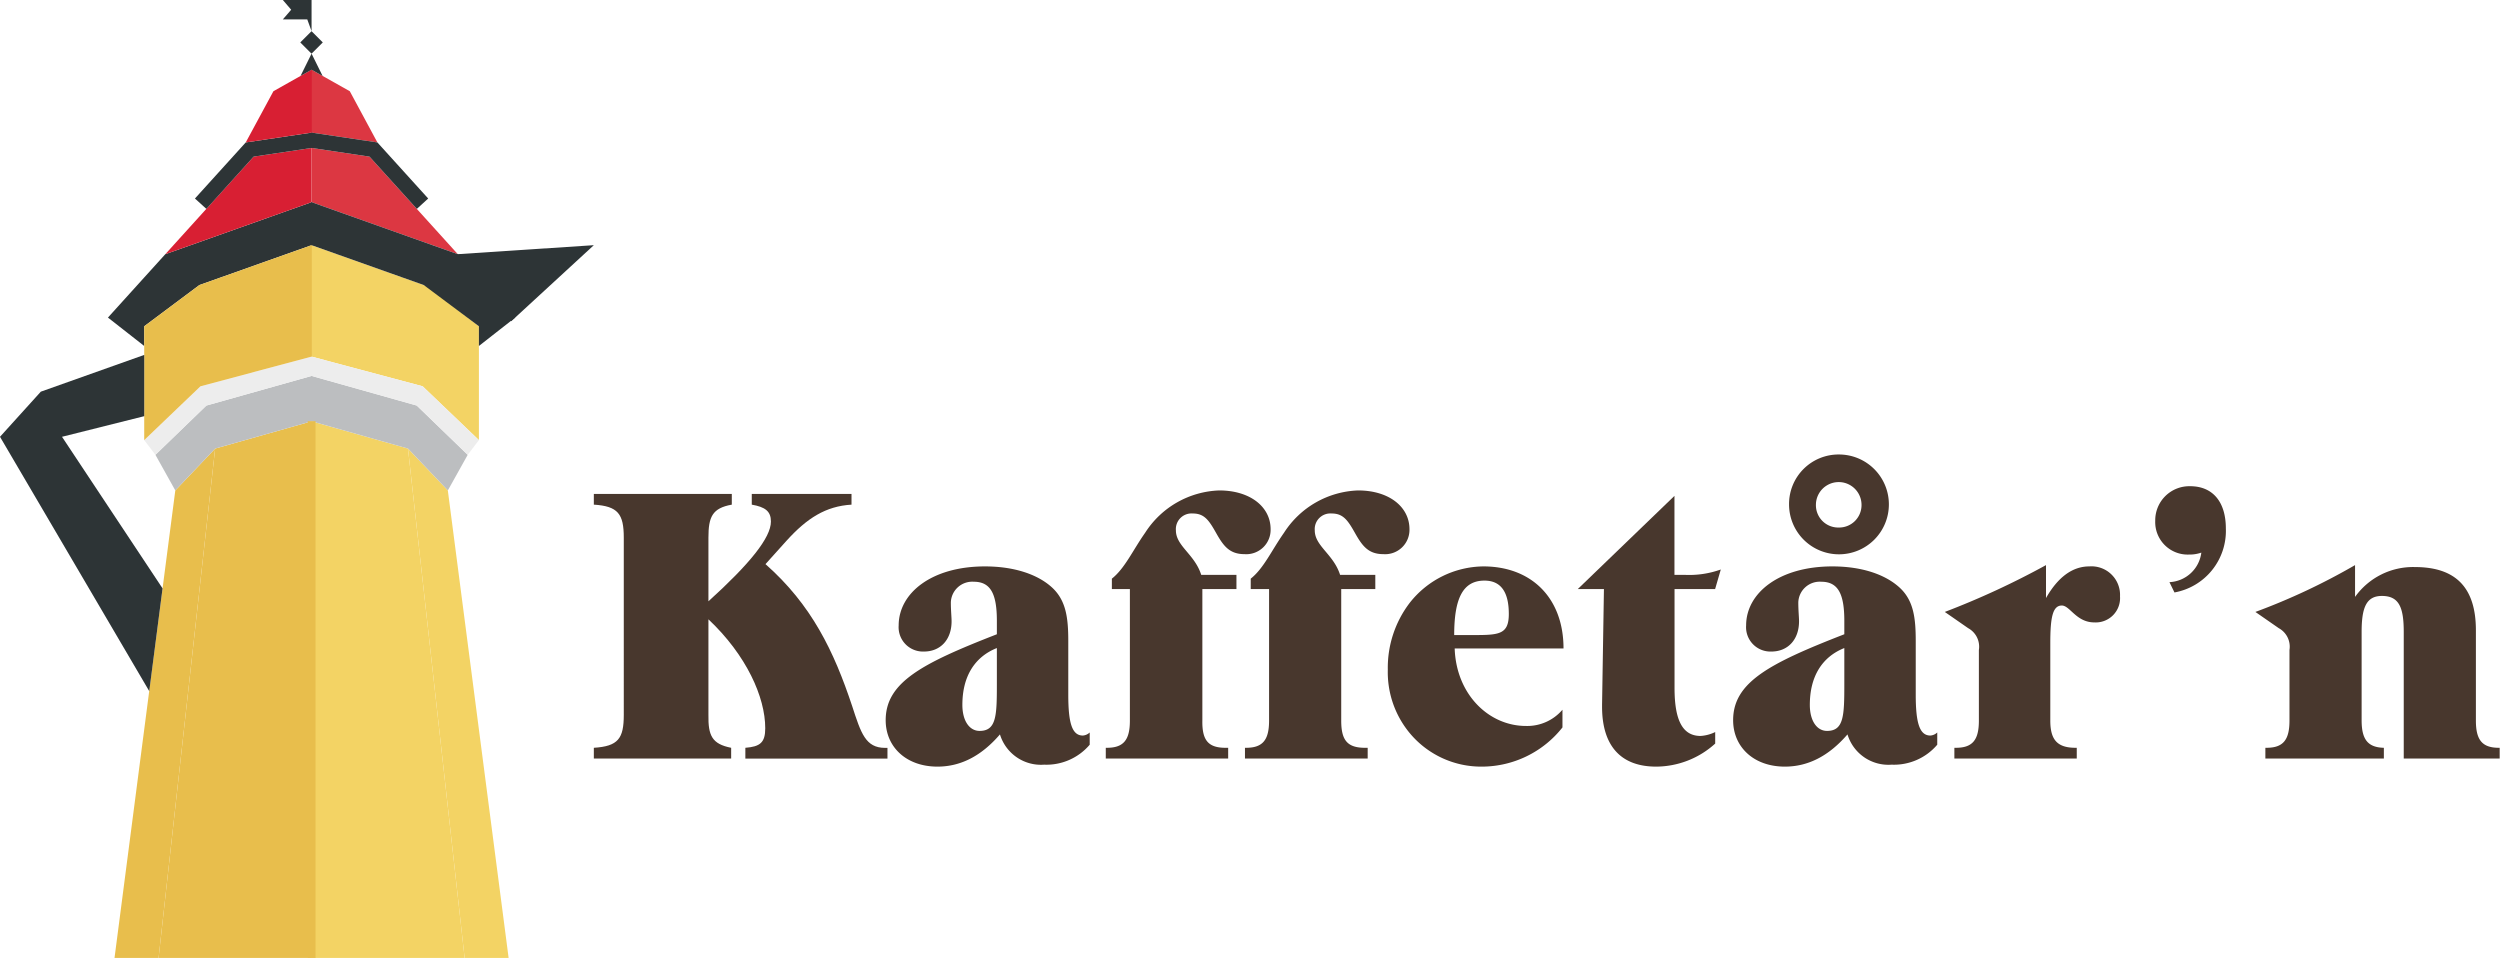<svg xmlns="http://www.w3.org/2000/svg" viewBox="0 0 308.04 118.03"><defs><style>.cls-1{fill:#e8be4c;}.cls-2{fill:#2d3436;}.cls-3{fill:#d81f33;}.cls-4{fill:#dc3742;}.cls-5{fill:#f3d364;}.cls-6{fill:#bcbec0;}.cls-7{fill:#ededed;}.cls-8{fill:#48372d;}</style></defs><g id="Layer_2" data-name="Layer 2"><g id="Logo"><rect class="cls-1" x="38.31" y="30.21" width="0.17" height="13.73" transform="translate(76.78 74.15) rotate(-180)"/><rect class="cls-2" x="38.29" y="16.34" width="0.2" height="1.89" transform="translate(76.78 34.57) rotate(-180)"/><rect class="cls-3" x="38.29" y="8.59" width="0.2" height="7.74" transform="translate(76.78 24.93) rotate(-180)"/><rect class="cls-2" x="38.31" y="24.91" width="0.17" height="5.3" transform="translate(76.78 55.12) rotate(-180)"/><polyline class="cls-4" points="38.39 16.34 46.5 17.55 43.1 11.24 38.39 8.59"/><polyline class="cls-2" points="38.39 30.21 24.57 35.12 17.77 40.2 17.77 42.63 13.3 39.13 17.77 34.19 20.37 31.32 38.39 24.91"/><polygon class="cls-5" points="62.67 118.03 57.25 118.03 50.27 55.27 55.18 60.43 62.67 118.03"/><polygon class="cls-5" points="38.39 118.03 57.25 118.03 50.27 55.27 38.39 51.91 38.39 118.03"/><polygon class="cls-5" points="59.01 54.23 52.08 47.6 38.39 43.94 38.39 30.21 52.68 35.29 59.01 40.2 59.01 54.23"/><polygon class="cls-1" points="14.11 118.03 19.54 118.03 26.51 55.27 21.6 60.43 14.11 118.03"/><polygon class="cls-1" points="38.39 118.03 19.54 118.03 26.51 55.27 38.39 51.91 38.39 118.03"/><polygon class="cls-6" points="25.43 49.97 38.39 46.32 51.35 49.97 57.63 56.04 55.18 60.43 50.27 55.27 38.39 51.91 26.51 55.27 21.6 60.43 19.15 56.04 25.43 49.97"/><polygon class="cls-7" points="24.7 47.6 38.39 43.94 52.08 47.6 59.01 54.23 58.85 54.44 57.63 56.04 51.35 49.97 38.39 46.32 25.43 49.97 19.15 56.04 17.93 54.44 17.77 54.23 24.7 47.6"/><polygon class="cls-1" points="17.77 54.23 24.7 47.6 38.39 43.94 38.39 30.21 24.57 35.12 17.77 40.2 17.77 54.23"/><polyline class="cls-2" points="62.99 39.58 73.17 30.21 56.03 31.34"/><polyline class="cls-2" points="7.64 53.82 17.77 51.28 17.77 43.73 5.03 48.26 0 53.82 18.39 85.16 20.03 72.5"/><polyline class="cls-3" points="38.39 18.23 31.25 19.3 20.37 31.32 38.39 24.91"/><polyline class="cls-4" points="38.39 18.23 45.53 19.3 56.41 31.32 38.39 24.91"/><polyline class="cls-2" points="38.39 16.34 30.28 17.55 24.02 24.46 25.43 25.74 31.25 19.3 38.39 18.23"/><polyline class="cls-2" points="38.39 16.34 46.5 17.55 52.76 24.46 51.36 25.74 45.53 19.3 38.39 18.23"/><polyline class="cls-3" points="38.39 16.34 30.28 17.55 33.69 11.24 38.39 8.59"/><polygon class="cls-2" points="38.39 6.61 39.75 9.36 38.39 8.59 37.03 9.36 38.39 6.61"/><polygon class="cls-2" points="38.39 3.84 38.39 0 34.85 0 35.88 1.2 34.85 2.39 37.86 2.39 38.39 3.84"/><rect class="cls-2" x="37.41" y="4.25" width="1.96" height="1.96" transform="translate(69.23 -18.22) rotate(135)"/><polyline class="cls-2" points="38.39 30.21 52.21 35.12 59.01 40.2 59.01 42.63 63.48 39.13 59.01 34.19 56.41 31.32 38.39 24.91"/><rect class="cls-1" x="37.92" y="51.91" width="0.96" height="66.13" transform="translate(76.8 169.94) rotate(-180)"/><path class="cls-8" d="M90.09,92.14v1.32H73.17V92.14c3-.19,3.69-1.13,3.69-4.06V66.25c0-2.93-.71-3.88-3.69-4.07V60.86h17v1.32c-2.41.43-2.88,1.51-2.88,4.07v7.84c5.11-4.63,7.7-7.84,7.7-9.83,0-1.27-.71-1.79-2.36-2.08V60.86h12.29v1.32c-3.17.19-5.48,1.66-8,4.44l-2.6,2.89C100,74.52,102.75,80.23,105,87c1.09,3.35,1.65,5.15,4.06,5.15h.29v1.32H91.84V92.14c1.84-.14,2.45-.66,2.45-2.41,0-3.83-2.31-9-7-13.42V88.08C87.25,90.63,87.72,91.67,90.09,92.14Z"/><path class="cls-8" d="M115.51,94.46c-3.83,0-6.38-2.41-6.38-5.72,0-4.68,4.49-7,13.7-10.59V76.5c0-3.31-.76-4.82-2.84-4.82a2.64,2.64,0,0,0-2.83,2.55c0,1,.09,1.8.09,2.32,0,2.31-1.41,3.73-3.4,3.73a3,3,0,0,1-3.12-3.21c0-4,4.07-7.28,10.63-7.28,3.64,0,6.53,1,8.27,2.6s2,3.78,2,6.61v6.57c0,3.4.42,5.06,1.79,5.06a1.35,1.35,0,0,0,.85-.38v1.51a7,7,0,0,1-5.62,2.46,5.28,5.28,0,0,1-5.44-3.73C120.94,93.13,118.39,94.46,115.51,94.46Zm3.07-7.61c0,2,.89,3.21,2.12,3.21,2.08,0,2.13-1.89,2.13-5.81v-4.4C120.09,80.94,118.58,83.35,118.58,86.85Z"/><path class="cls-8" d="M151,92.14h.33v1.32H136.25V92.14h.14c2.08,0,2.83-1,2.83-3.35V72.58H137V71.3c1.6-1.27,2.55-3.45,4.11-5.67a11.3,11.3,0,0,1,9.12-5.2c3.78,0,6.33,2,6.33,4.78a3,3,0,0,1-3.21,3.07c-1.85,0-2.6-1-3.5-2.6s-1.47-2.41-2.88-2.41a1.93,1.93,0,0,0-2.08,2.08c0,1.94,2.31,2.93,3.12,5.48h4.34v1.75h-4.2V88.79C148.11,91.2,148.86,92.14,151,92.14Z"/><path class="cls-8" d="M168.19,92.14h.33v1.32H153.4V92.14h.14c2.08,0,2.83-1,2.83-3.35V72.58h-2.26V71.3c1.6-1.27,2.55-3.45,4.11-5.67a11.3,11.3,0,0,1,9.12-5.2c3.78,0,6.33,2,6.33,4.78a3,3,0,0,1-3.21,3.07c-1.85,0-2.6-1-3.5-2.6s-1.47-2.41-2.88-2.41A1.93,1.93,0,0,0,162,65.35c0,1.94,2.31,2.93,3.12,5.48h4.34v1.75h-4.2V88.79C165.26,91.2,166,92.14,168.19,92.14Z"/><path class="cls-8" d="M182.6,94.46a11.44,11.44,0,0,1-8.89-4.12A11.75,11.75,0,0,1,171,82.5a13.17,13.17,0,0,1,2.7-8.22,11.69,11.69,0,0,1,9.07-4.49c5.91,0,9.88,3.87,9.88,10.11H179.24c.19,5.67,4.21,9.55,8.79,9.55a5.7,5.7,0,0,0,4.49-2v2.18A12.68,12.68,0,0,1,182.6,94.46Zm-1.28-16.21c3.31,0,4.59,0,4.59-2.6,0-2.74-1-4.11-3-4.11-2.65,0-3.73,2.17-3.73,6.71Z"/><path class="cls-8" d="M194.41,72.58,206.32,61.1v9.73h1.23a11.53,11.53,0,0,0,4.48-.66l-.7,2.41h-5V84.77c0,4,1,5.91,3.21,5.91a4.8,4.8,0,0,0,1.8-.48v1.42a10.89,10.89,0,0,1-7.28,2.84c-4.3,0-6.66-2.51-6.66-7.38V86.8l.23-14.22Z"/><path class="cls-8" d="M219.92,94.46c-3.82,0-6.37-2.41-6.37-5.72,0-4.68,4.48-7,13.7-10.59V76.5c0-3.31-.76-4.82-2.84-4.82a2.64,2.64,0,0,0-2.83,2.55c0,1,.09,1.8.09,2.32,0,2.31-1.42,3.73-3.4,3.73a3,3,0,0,1-3.12-3.21c0-4,4.07-7.28,10.63-7.28,3.64,0,6.52,1,8.27,2.6s2,3.78,2,6.61v6.57c0,3.4.43,5.06,1.8,5.06a1.35,1.35,0,0,0,.85-.38v1.51a7,7,0,0,1-5.62,2.46,5.27,5.27,0,0,1-5.44-3.73C225.36,93.13,222.81,94.46,219.92,94.46ZM226.59,56a6.15,6.15,0,1,1-6.15,6.14A6.1,6.1,0,0,1,226.59,56ZM223,86.85c0,2,.89,3.21,2.12,3.21,2.08,0,2.13-1.89,2.13-5.81v-4.4C224.51,80.94,223,83.35,223,86.85ZM226.59,65a2.76,2.76,0,0,0,2.78-2.79,2.81,2.81,0,1,0-5.62,0A2.75,2.75,0,0,0,226.59,65Z"/><path class="cls-8" d="M257.44,69.79a3.52,3.52,0,0,1,3.78,3.69,3,3,0,0,1-3.17,3.21c-2.22,0-3-2.08-4-2.08-1.14,0-1.42,1.51-1.42,4.63v9.55c0,2.36.85,3.35,3.12,3.35h.14v1.32H240.81V92.14H241c2.08,0,2.83-1,2.83-3.35v-8.7a2.6,2.6,0,0,0-1.32-2.69l-2.88-2a99.67,99.67,0,0,0,12.47-5.77v4.06C253.57,71.11,255.36,69.79,257.44,69.79Z"/><path class="cls-8" d="M269.72,68.33a4,4,0,0,1-4.16-4.16,4.2,4.2,0,0,1,4.31-4.26c2.74,0,4.39,1.89,4.39,5.2A7.71,7.71,0,0,1,267.93,73l-.62-1.27a4.16,4.16,0,0,0,3.93-3.64A4.38,4.38,0,0,1,269.72,68.33Z"/><path class="cls-8" d="M293.73,92.14v1.32h-14.6V92.14h.14c2.08,0,2.83-1,2.83-3.35v-8.7a2.6,2.6,0,0,0-1.32-2.69l-2.88-2a79,79,0,0,0,12.28-5.77v3.92a8.78,8.78,0,0,1,7.37-3.68c5.06,0,7.52,2.55,7.52,7.79V88.79c0,2.36.75,3.35,2.83,3.35H308v1.32H296.18V77.87c0-3-.56-4.44-2.69-4.44-1.94,0-2.5,1.46-2.5,4.44V88.79C291,91.1,291.74,92.09,293.73,92.14Z"/></g></g></svg>